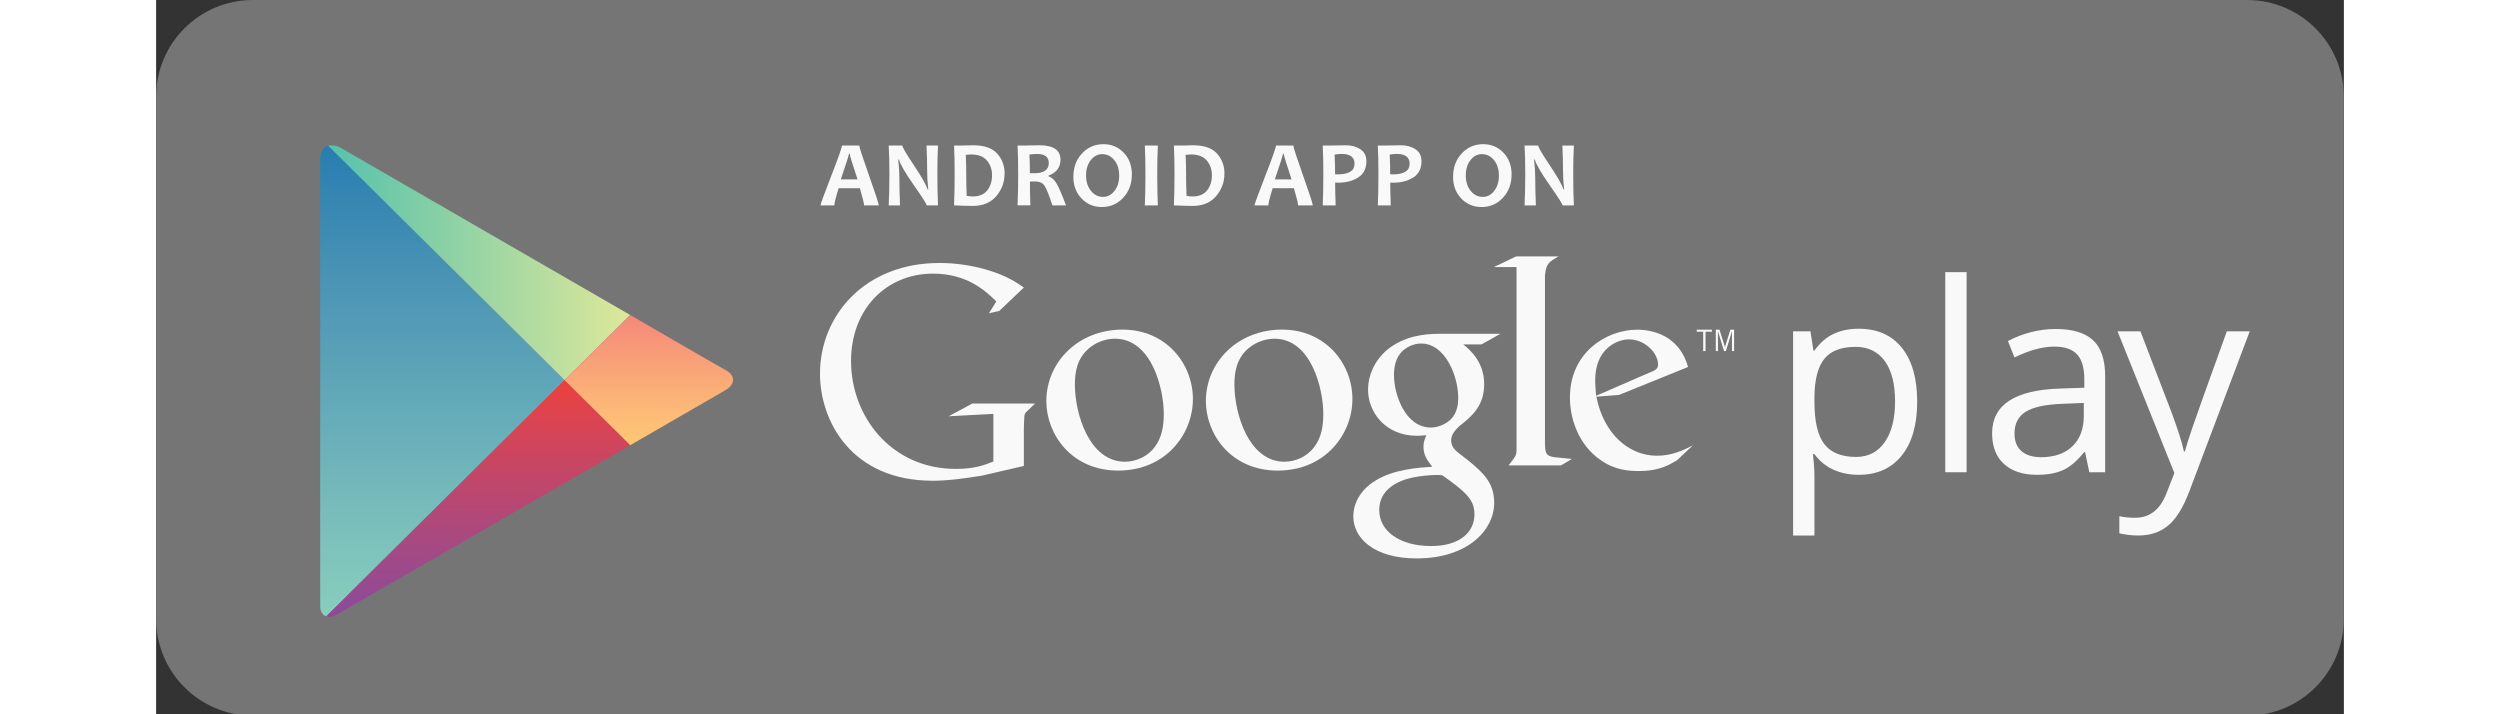 <?xml version="1.0" encoding="utf-8"?>
<!-- Generator: Adobe Illustrator 16.0.0, SVG Export Plug-In . SVG Version: 6.00 Build 0)  -->
<!DOCTYPE svg PUBLIC "-//W3C//DTD SVG 1.1//EN" "http://www.w3.org/Graphics/SVG/1.1/DTD/svg11.dtd">
<svg version="1.1" id="Layer_1" xmlns="http://www.w3.org/2000/svg" xmlns:xlink="http://www.w3.org/1999/xlink" x="0px" y="0px"
	 width="175px" height="50px" viewBox="0 0 511.5 167" enable-background="new 0 0 511.5 167" xml:space="preserve">
<rect x="0" y="0" width="511.5" height="167" fill="#333333" stroke="none"/>
<g>
	<path fill="#757576" d="M511.48,144.699c0,12.486-10.121,22.612-22.605,22.612H22.61C10.125,167.312,0,157.186,0,144.699V22.61
		C0,10.125,10.125,0,22.61,0h466.265c12.484,0,22.605,10.125,22.605,22.61V144.699z"/>
	<g id="PLAY_1_">
		<defs>
			<path id="SVGID_1_" d="M110.844,73.646L87.781,60.331c0,0-42.016-24.261-44.486-25.687s-4.931-0.563-4.931,2.418
				c0,4.965,0,51.8,0,51.8s0,50.615,0,52.851c0,2.234,1.759,3.197,3.905,1.959c2.145-1.24,45.512-26.279,45.512-26.279
				l23.062-13.314c0,0,19.568-11.297,22.169-12.798c2.601-1.503,2.351-3.563,0.156-4.745
				C130.974,85.353,110.844,73.646,110.844,73.646z"/>
		</defs>
		<clipPath id="SVGID_2_">
			<use xlink:href="#SVGID_1_"  overflow="visible"/>
		</clipPath>
		<linearGradient id="SVGID_3_" gradientUnits="userSpaceOnUse" x1="66.932" y1="32.211" x2="66.932" y2="145.514">
			<stop  offset="0" style="stop-color:#257CB0"/>
			<stop  offset="0.286" style="stop-color:#4A93B5"/>
			<stop  offset="0.767" style="stop-color:#78BCBB"/>
			<stop  offset="1" style="stop-color:#89CFBD"/>
		</linearGradient>
		<polygon clip-path="url(#SVGID_2_)" fill="url(#SVGID_3_)" points="38.365,32.211 38.365,88.862 38.365,145.514 95.499,88.863 		
			"/>
		<linearGradient id="SVGID_4_" gradientUnits="userSpaceOnUse" x1="38.365" y1="60.331" x2="110.844" y2="60.331">
			<stop  offset="0" style="stop-color:#52C1AD"/>
			<stop  offset="1" style="stop-color:#DEE89A"/>
		</linearGradient>
		<polygon clip-path="url(#SVGID_2_)" fill="url(#SVGID_4_)" points="110.844,73.646 87.781,60.331 38.365,31.799 38.365,32.211 
			95.499,88.863 		"/>
		<linearGradient id="SVGID_5_" gradientUnits="userSpaceOnUse" x1="74.604" y1="88.863" x2="74.604" y2="145.926">
			<stop  offset="0" style="stop-color:#EC413D"/>
			<stop  offset="0.167" style="stop-color:#DA4452"/>
			<stop  offset="0.575" style="stop-color:#B0487A"/>
			<stop  offset="0.862" style="stop-color:#954A92"/>
			<stop  offset="1" style="stop-color:#8A4A9D"/>
		</linearGradient>
		<polygon clip-path="url(#SVGID_2_)" fill="url(#SVGID_5_)" points="38.365,145.514 38.365,145.926 87.781,117.393 
			110.843,104.078 95.499,88.863 		"/>
		<linearGradient id="SVGID_6_" gradientUnits="userSpaceOnUse" x1="116.349" y1="73.647" x2="116.349" y2="104.078">
			<stop  offset="0" style="stop-color:#F58879"/>
			<stop  offset="0.119" style="stop-color:#F69079"/>
			<stop  offset="0.713" style="stop-color:#FCB877"/>
			<stop  offset="1" style="stop-color:#FEC874"/>
		</linearGradient>
		<polygon clip-path="url(#SVGID_2_)" fill="url(#SVGID_6_)" points="110.844,73.646 95.499,88.863 110.843,104.078 137.2,88.862 		
			"/>
	</g>
	<g>
		<path fill="#F9F9F9" d="M398.059,111.011c-2.146,0-4.105-0.396-5.877-1.187c-1.773-0.792-3.264-2.01-4.467-3.652h-0.359
			c0.24,1.924,0.359,3.748,0.359,5.471v13.559h-4.988V77.459h4.059l0.689,4.51h0.24c1.285-1.805,2.779-3.106,4.482-3.908
			s3.658-1.203,5.861-1.203c4.369,0,7.742,1.494,10.117,4.48s3.563,7.176,3.563,12.566c0,5.412-1.207,9.615-3.621,12.614
			C405.701,109.514,402.35,111.011,398.059,111.011z M397.336,81.097c-3.367,0-5.801,0.933-7.305,2.796
			c-1.502,1.864-2.275,4.831-2.316,8.9v1.111c0,4.631,0.773,7.943,2.316,9.938c1.545,1.994,4.02,2.99,7.426,2.99
			c2.848,0,5.078-1.151,6.691-3.456c1.613-2.304,2.42-5.481,2.42-9.532c0-4.107-0.807-7.261-2.42-9.455
			C402.535,82.193,400.264,81.097,397.336,81.097z"/>
		<path fill="#F9F9F9" d="M423.293,110.409h-4.99v-46.78h4.99V110.409z"/>
		<path fill="#F9F9F9" d="M451.986,110.409l-0.994-4.69h-0.24c-1.643,2.066-3.281,3.465-4.916,4.194
			c-1.633,0.733-3.672,1.098-6.117,1.098c-3.266,0-5.826-0.842-7.682-2.525c-1.854-1.684-2.781-4.077-2.781-7.185
			c0-6.653,5.322-10.141,15.965-10.463l5.594-0.181v-2.044c0-2.586-0.557-4.496-1.67-5.727c-1.111-1.234-2.893-1.85-5.336-1.85
			c-2.748,0-5.855,0.842-9.32,2.525l-1.535-3.818c1.625-0.882,3.402-1.573,5.338-2.074c1.934-0.501,3.873-0.752,5.818-0.752
			c3.928,0,6.838,0.871,8.734,2.615c1.893,1.744,2.84,4.54,2.84,8.389v22.487H451.986z M440.713,106.893
			c3.105,0,5.545-0.852,7.32-2.555c1.771-1.703,2.66-4.089,2.66-7.157v-2.976l-4.992,0.209c-3.969,0.143-6.828,0.757-8.584,1.852
			c-1.752,1.092-2.629,2.791-2.629,5.096c0,1.803,0.545,3.177,1.639,4.117C437.219,106.422,438.746,106.893,440.713,106.893z"/>
		<path fill="#F9F9F9" d="M458.58,77.459h5.35l7.217,18.791c1.582,4.29,2.566,7.386,2.947,9.291h0.24
			c0.262-1.024,0.809-2.771,1.639-5.249c0.832-2.476,3.553-10.085,8.162-22.833h5.354l-14.162,37.521
			c-1.402,3.708-3.041,6.339-4.918,7.895c-1.873,1.552-4.174,2.327-6.896,2.327c-1.525,0-3.027-0.17-4.512-0.51v-3.998
			c1.102,0.24,2.336,0.361,3.699,0.361c3.428,0,5.871-1.924,7.336-5.773l1.832-4.689L458.58,77.459z"/>
	</g>
	<g>
		<path fill="#F9F9F9" d="M305.609,80.521c1.584,1.311,4.891,4.065,4.891,9.306c0,5.097-2.895,7.514-5.79,9.785
			c-0.896,0.895-1.93,1.863-1.93,3.381c0,1.513,1.033,2.341,1.794,2.962l2.482,1.926c3.033,2.551,5.787,4.896,5.787,9.653
			c0,6.478-6.273,13.023-18.125,13.023c-9.995,0-14.817-4.754-14.817-9.857c0-2.48,1.235-5.993,5.307-8.408
			c4.27-2.619,10.063-2.96,13.163-3.172c-0.968-1.239-2.068-2.549-2.068-4.682c0-1.17,0.346-1.86,0.689-2.691
			c-0.761,0.07-1.518,0.139-2.208,0.139c-7.303,0-11.438-5.445-11.438-10.818c0-3.171,1.449-6.688,4.409-9.235
			c3.93-3.239,8.616-3.792,12.341-3.792h14.195l-4.412,2.481H305.609z M300.714,111.123c-0.551-0.072-0.897-0.072-1.583-0.072
			c-0.62,0-4.347,0.141-7.238,1.108c-1.516,0.547-5.928,2.201-5.928,7.097c0,4.891,4.758,8.411,12.133,8.411
			c6.612,0,10.13-3.177,10.13-7.446C308.229,116.699,305.954,114.846,300.714,111.123z M302.714,98.026
			c1.583-1.587,1.719-3.79,1.719-5.032c0-4.961-2.962-12.68-8.681-12.68c-1.794,0-3.722,0.895-4.825,2.275
			c-1.17,1.447-1.518,3.306-1.518,5.1c0,4.617,2.688,12.268,8.618,12.268C299.75,99.957,301.607,99.13,302.714,98.026z"/>
		<path fill="#F9F9F9" d="M262.22,110.02c-10.939,0-16.788-8.533-16.788-16.241c0-9.015,7.361-16.718,17.824-16.718
			c10.11,0,16.441,7.91,16.441,16.238C279.698,101.415,273.439,110.02,262.22,110.02z M270.82,104.447
			c1.654-2.204,2.067-4.955,2.067-7.641c0-6.057-2.89-17.615-11.423-17.615c-2.27,0-4.54,0.896-6.191,2.344
			c-2.684,2.405-3.168,5.434-3.168,8.396c0,6.807,3.372,18.02,11.7,18.02C266.488,107.951,269.241,106.646,270.82,104.447z"/>
		<path fill="#F9F9F9" d="M224.925,110.02c-10.941,0-16.791-8.533-16.791-16.241c0-9.015,7.364-16.718,17.824-16.718
			c10.113,0,16.443,7.91,16.443,16.238C242.402,101.415,236.142,110.02,224.925,110.02z M233.527,104.447
			c1.651-2.204,2.065-4.955,2.065-7.641c0-6.057-2.892-17.615-11.425-17.615c-2.269,0-4.541,0.896-6.191,2.344
			c-2.684,2.405-3.165,5.434-3.165,8.396c0,6.807,3.37,18.02,11.699,18.02C229.194,107.951,231.945,106.646,233.527,104.447z"/>
		<path fill="#F9F9F9" d="M202.878,108.941l-9.894,2.283c-4.014,0.624-7.61,1.173-11.413,1.173
			c-19.096,0-26.357-14.044-26.357-25.044c0-13.419,10.306-25.868,27.949-25.868c3.737,0,7.331,0.552,10.582,1.452
			c5.188,1.453,7.609,3.25,9.132,4.289l-5.744,5.465l-2.42,0.551l1.729-2.768c-2.351-2.281-6.644-6.5-14.804-6.5
			c-10.931,0-19.165,8.305-19.165,20.41c0,13.002,9.41,25.247,24.488,25.247c4.432,0,6.71-0.898,8.787-1.73V96.766l-10.444,0.553
			l5.532-2.978h14.667l-1.797,1.729c-0.488,0.417-0.555,0.557-0.693,1.105c-0.072,0.624-0.137,2.632-0.137,3.323V108.941z"/>
		<path fill="#F9F9F9" d="M327.475,106.949c-2.285-0.208-2.762-0.621-2.762-3.322v-0.762V64.473
			c0.014-0.149,0.023-0.302,0.037-0.446c0.279-2.42,0.969-2.835,3.117-4.082h-9.896l-5.191,2.491h5.289v0.031l-0.004-0.025v40.424
			v2.285c0,1.381-0.273,1.591-1.865,3.664h12.246l2.559-1.518C329.83,107.154,328.652,107.087,327.475,106.949z"/>
		<path fill="#F9F9F9" d="M355.623,107.585c-0.752,0.413-1.508,0.896-2.262,1.237c-2.271,1.03-4.605,1.306-6.67,1.306
			c-2.193,0-5.631-0.142-9.139-2.681c-4.873-3.438-7.004-9.346-7.004-14.497c0-10.647,8.656-15.868,15.732-15.868
			c2.475,0,5.02,0.617,7.08,1.925c3.432,2.263,4.326,5.217,4.803,6.798l-16.141,6.529l-5.291,0.412
			c1.715,8.725,7.623,13.805,14.152,13.805c3.504,0,6.047-1.234,8.381-2.4L355.623,107.585z M349.168,87.109
			c1.303-0.479,1.99-0.893,1.99-1.854c0-2.746-3.09-5.908-6.803-5.908c-2.75,0-7.9,2.131-7.9,9.549c0,1.168,0.139,2.404,0.209,3.645
			L349.168,87.109z"/>
		<g>
			<path fill="#F9F9F9" d="M362.256,77.552v4.533h-0.551v-4.533h-1.5v-0.47h3.549v0.47H362.256z"/>
			<path fill="#F9F9F9" d="M368.436,82.085V77.51h-0.025l-1.396,4.575h-0.432l-1.408-4.575h-0.018v4.575h-0.5v-5.003h0.857
				l1.275,4.044h0.018l1.254-4.044h0.869v5.003H368.436z"/>
		</g>
	</g>
	<g>
		<path fill="#F9F9FA" d="M168.954,48.015h-3.438c0-0.473-0.326-1.812-0.978-4.018h-4.963c-0.673,2.17-1.01,3.509-1.01,4.018h-3.233
			c0-0.279,0.836-2.571,2.508-6.875c1.672-4.304,2.508-6.675,2.508-7.111h4.061c0,0.408,0.757,2.744,2.272,7.009
			S168.954,47.628,168.954,48.015z M163.991,41.945c-1.225-3.695-1.837-5.693-1.837-5.994h-0.172c0,0.279-0.634,2.277-1.901,5.994
			H163.991z"/>
		<path fill="#F9F9FA" d="M182.806,48.015h-2.653c0-0.294-0.985-1.844-2.954-4.651c-2.063-2.958-3.237-4.98-3.523-6.069h-0.172
			c0.179,1.568,0.269,2.986,0.269,4.254c0,1.769,0.05,3.925,0.15,6.467h-2.643c0.107-2.22,0.161-4.658,0.161-7.315
			c0-2.614-0.054-4.838-0.161-6.671h3.19c0,0.38,0.884,1.895,2.653,4.544c1.883,2.814,2.965,4.723,3.244,5.726h0.161
			c-0.172-1.597-0.258-3.029-0.258-4.297c0-1.94-0.05-3.932-0.15-5.973h2.686c-0.101,1.776-0.15,4-0.15,6.671
			C182.655,43.392,182.705,45.83,182.806,48.015z"/>
		<path fill="#F9F9FA" d="M198.375,40.538c0,2.034-0.652,3.81-1.955,5.328c-1.304,1.519-3.13,2.277-5.479,2.277
			c-1.06,0-2.521-0.043-4.383-0.129c0.093-2.163,0.14-4.602,0.14-7.315c0-2.606-0.047-4.83-0.14-6.671h1.88
			c0.308,0,0.766-0.011,1.375-0.032c0.608-0.021,1.006-0.032,1.192-0.032c2.585,0,4.459,0.645,5.624,1.934
			C197.793,37.187,198.375,38.733,198.375,40.538z M195.443,41c0-1.375-0.401-2.533-1.203-3.476
			c-0.802-0.941-2.027-1.412-3.674-1.412c-0.308,0-0.73,0.032-1.268,0.097c0.071,1.433,0.107,2.929,0.107,4.49
			c0,1.712,0.036,3.409,0.107,5.092c0.465,0.093,0.931,0.14,1.396,0.14c1.54,0,2.68-0.479,3.421-1.435S195.443,42.375,195.443,41z"
			/>
		<path fill="#F9F9FA" d="M212.732,48.015h-3.18c-0.831-2.535-1.468-4.1-1.912-4.694c-0.444-0.595-1.16-0.892-2.148-0.892
			c-0.416,0-0.813,0.004-1.192,0.011c0,1.841,0.032,3.699,0.097,5.575h-2.986c0.093-2.163,0.14-4.602,0.14-7.315
			c0-2.606-0.047-4.83-0.14-6.671h1.858c0.215,0,0.664-0.011,1.348-0.032c0.684-0.021,1.316-0.032,1.896-0.032
			c3.287,0,4.931,1.124,4.931,3.373c0,1.783-0.938,3.025-2.814,3.728v0.161c0.723,0.2,1.357,0.765,1.901,1.691
			C211.074,43.845,211.808,45.544,212.732,48.015z M208.704,38.132c0-1.425-0.917-2.138-2.75-2.138c-0.673,0-1.268,0.05-1.783,0.15
			c0.079,1.11,0.118,2.557,0.118,4.34c0.394,0.015,0.727,0.021,0.999,0.021C207.565,40.506,208.704,39.715,208.704,38.132z"/>
		<path fill="#F9F9FA" d="M228.13,40.764c0,2.198-0.673,4.021-2.02,5.468c-1.347,1.446-3.012,2.17-4.995,2.17
			c-1.891,0-3.474-0.664-4.748-1.993c-1.275-1.328-1.912-3.017-1.912-5.064c0-2.198,0.673-4.021,2.02-5.468
			c1.346-1.446,3.011-2.17,4.995-2.17c1.891,0,3.473,0.662,4.748,1.987C227.493,37.019,228.13,38.708,228.13,40.764z
			 M225.166,41.075c0-1.497-0.383-2.711-1.149-3.642c-0.767-0.931-1.712-1.396-2.836-1.396c-1.046,0-1.934,0.469-2.664,1.407
			S217.42,39.567,217.42,41c0,1.489,0.385,2.701,1.155,3.636c0.77,0.935,1.713,1.402,2.831,1.402c1.045,0,1.934-0.471,2.664-1.413
			C224.8,43.684,225.166,42.5,225.166,41.075z"/>
		<path fill="#F9F9FA" d="M234.204,48.015h-3.04c0.093-2.22,0.14-4.658,0.14-7.315c0-2.614-0.047-4.838-0.14-6.671h3.04
			c-0.093,1.805-0.14,4.028-0.14,6.671C234.064,43.399,234.111,45.838,234.204,48.015z"/>
		<path fill="#F9F9FA" d="M249.774,40.538c0,2.034-0.652,3.81-1.955,5.328c-1.304,1.519-3.13,2.277-5.479,2.277
			c-1.06,0-2.521-0.043-4.383-0.129c0.093-2.163,0.14-4.602,0.14-7.315c0-2.606-0.047-4.83-0.14-6.671h1.88
			c0.308,0,0.766-0.011,1.375-0.032c0.608-0.021,1.006-0.032,1.192-0.032c2.585,0,4.459,0.645,5.624,1.934
			C249.192,37.187,249.774,38.733,249.774,40.538z M246.842,41c0-1.375-0.401-2.533-1.203-3.476
			c-0.802-0.941-2.027-1.412-3.674-1.412c-0.308,0-0.73,0.032-1.268,0.097c0.071,1.433,0.107,2.929,0.107,4.49
			c0,1.712,0.036,3.409,0.107,5.092c0.465,0.093,0.931,0.14,1.396,0.14c1.54,0,2.68-0.479,3.421-1.435S246.842,42.375,246.842,41z"
			/>
		<path fill="#F9F9FA" d="M270.43,48.015h-3.438c0-0.473-0.326-1.812-0.979-4.018h-4.963c-0.673,2.17-1.01,3.509-1.01,4.018h-3.232
			c0-0.279,0.836-2.571,2.508-6.875s2.508-6.675,2.508-7.111h4.061c0,0.408,0.758,2.744,2.272,7.009S270.43,47.628,270.43,48.015z
			 M265.467,41.945c-1.225-3.695-1.838-5.693-1.838-5.994h-0.172c0,0.279-0.633,2.277-1.9,5.994H265.467z"/>
		<path fill="#F9F9FA" d="M282.96,37.691c0,1.712-0.636,2.976-1.907,3.792c-1.271,0.816-2.83,1.225-4.678,1.225
			c-0.337,0-0.576-0.007-0.72-0.021c0,1.347,0.039,3.122,0.118,5.328h-3.019c0.093-2.069,0.14-4.508,0.14-7.315
			c0-2.578-0.047-4.802-0.14-6.671h1.869c0.265,0,0.773-0.011,1.525-0.032s1.403-0.032,1.955-0.032c1.36,0,2.51,0.308,3.448,0.924
			S282.96,36.438,282.96,37.691z M280.189,38.282c0-1.532-1.017-2.299-3.051-2.299c-0.509,0-1.046,0.054-1.611,0.161
			c0.079,1.354,0.118,2.886,0.118,4.598c0.179,0.015,0.387,0.021,0.623,0.021C278.882,40.764,280.189,39.937,280.189,38.282z"/>
		<path fill="#F9F9FA" d="M295.844,37.691c0,1.712-0.636,2.976-1.906,3.792c-1.271,0.816-2.831,1.225-4.679,1.225
			c-0.337,0-0.576-0.007-0.72-0.021c0,1.347,0.039,3.122,0.118,5.328h-3.019c0.093-2.069,0.14-4.508,0.14-7.315
			c0-2.578-0.047-4.802-0.14-6.671h1.869c0.265,0,0.773-0.011,1.525-0.032s1.403-0.032,1.955-0.032c1.36,0,2.51,0.308,3.448,0.924
			S295.844,36.438,295.844,37.691z M293.073,38.282c0-1.532-1.017-2.299-3.051-2.299c-0.509,0-1.046,0.054-1.611,0.161
			c0.079,1.354,0.118,2.886,0.118,4.598c0.179,0.015,0.387,0.021,0.623,0.021C291.766,40.764,293.073,39.937,293.073,38.282z"/>
		<path fill="#F9F9FA" d="M316.908,40.764c0,2.198-0.672,4.021-2.02,5.468c-1.346,1.446-3.012,2.17-4.994,2.17
			c-1.891,0-3.474-0.664-4.749-1.993c-1.274-1.328-1.912-3.017-1.912-5.064c0-2.198,0.673-4.021,2.02-5.468s3.012-2.17,4.995-2.17
			c1.891,0,3.475,0.662,4.748,1.987C316.271,37.019,316.908,38.708,316.908,40.764z M313.943,41.075
			c0-1.497-0.383-2.711-1.148-3.642c-0.768-0.931-1.713-1.396-2.836-1.396c-1.047,0-1.934,0.469-2.664,1.407
			c-0.731,0.938-1.096,2.123-1.096,3.556c0,1.489,0.385,2.701,1.155,3.636c0.77,0.935,1.713,1.402,2.83,1.402
			c1.047,0,1.934-0.471,2.664-1.413C313.578,43.684,313.943,42.5,313.943,41.075z"/>
		<path fill="#F9F9FA" d="M331.469,48.015h-2.652c0-0.294-0.984-1.844-2.955-4.651c-2.063-2.958-3.236-4.98-3.523-6.069h-0.172
			c0.18,1.568,0.27,2.986,0.27,4.254c0,1.769,0.049,3.925,0.15,6.467h-2.643c0.107-2.22,0.16-4.658,0.16-7.315
			c0-2.614-0.053-4.838-0.16-6.671h3.189c0,0.38,0.885,1.895,2.654,4.544c1.883,2.814,2.965,4.723,3.244,5.726h0.16
			c-0.172-1.597-0.258-3.029-0.258-4.297c0-1.94-0.049-3.932-0.15-5.973h2.686c-0.1,1.776-0.15,4-0.15,6.671
			C331.318,43.392,331.369,45.83,331.469,48.015z"/>
	</g>
</g>
</svg>
